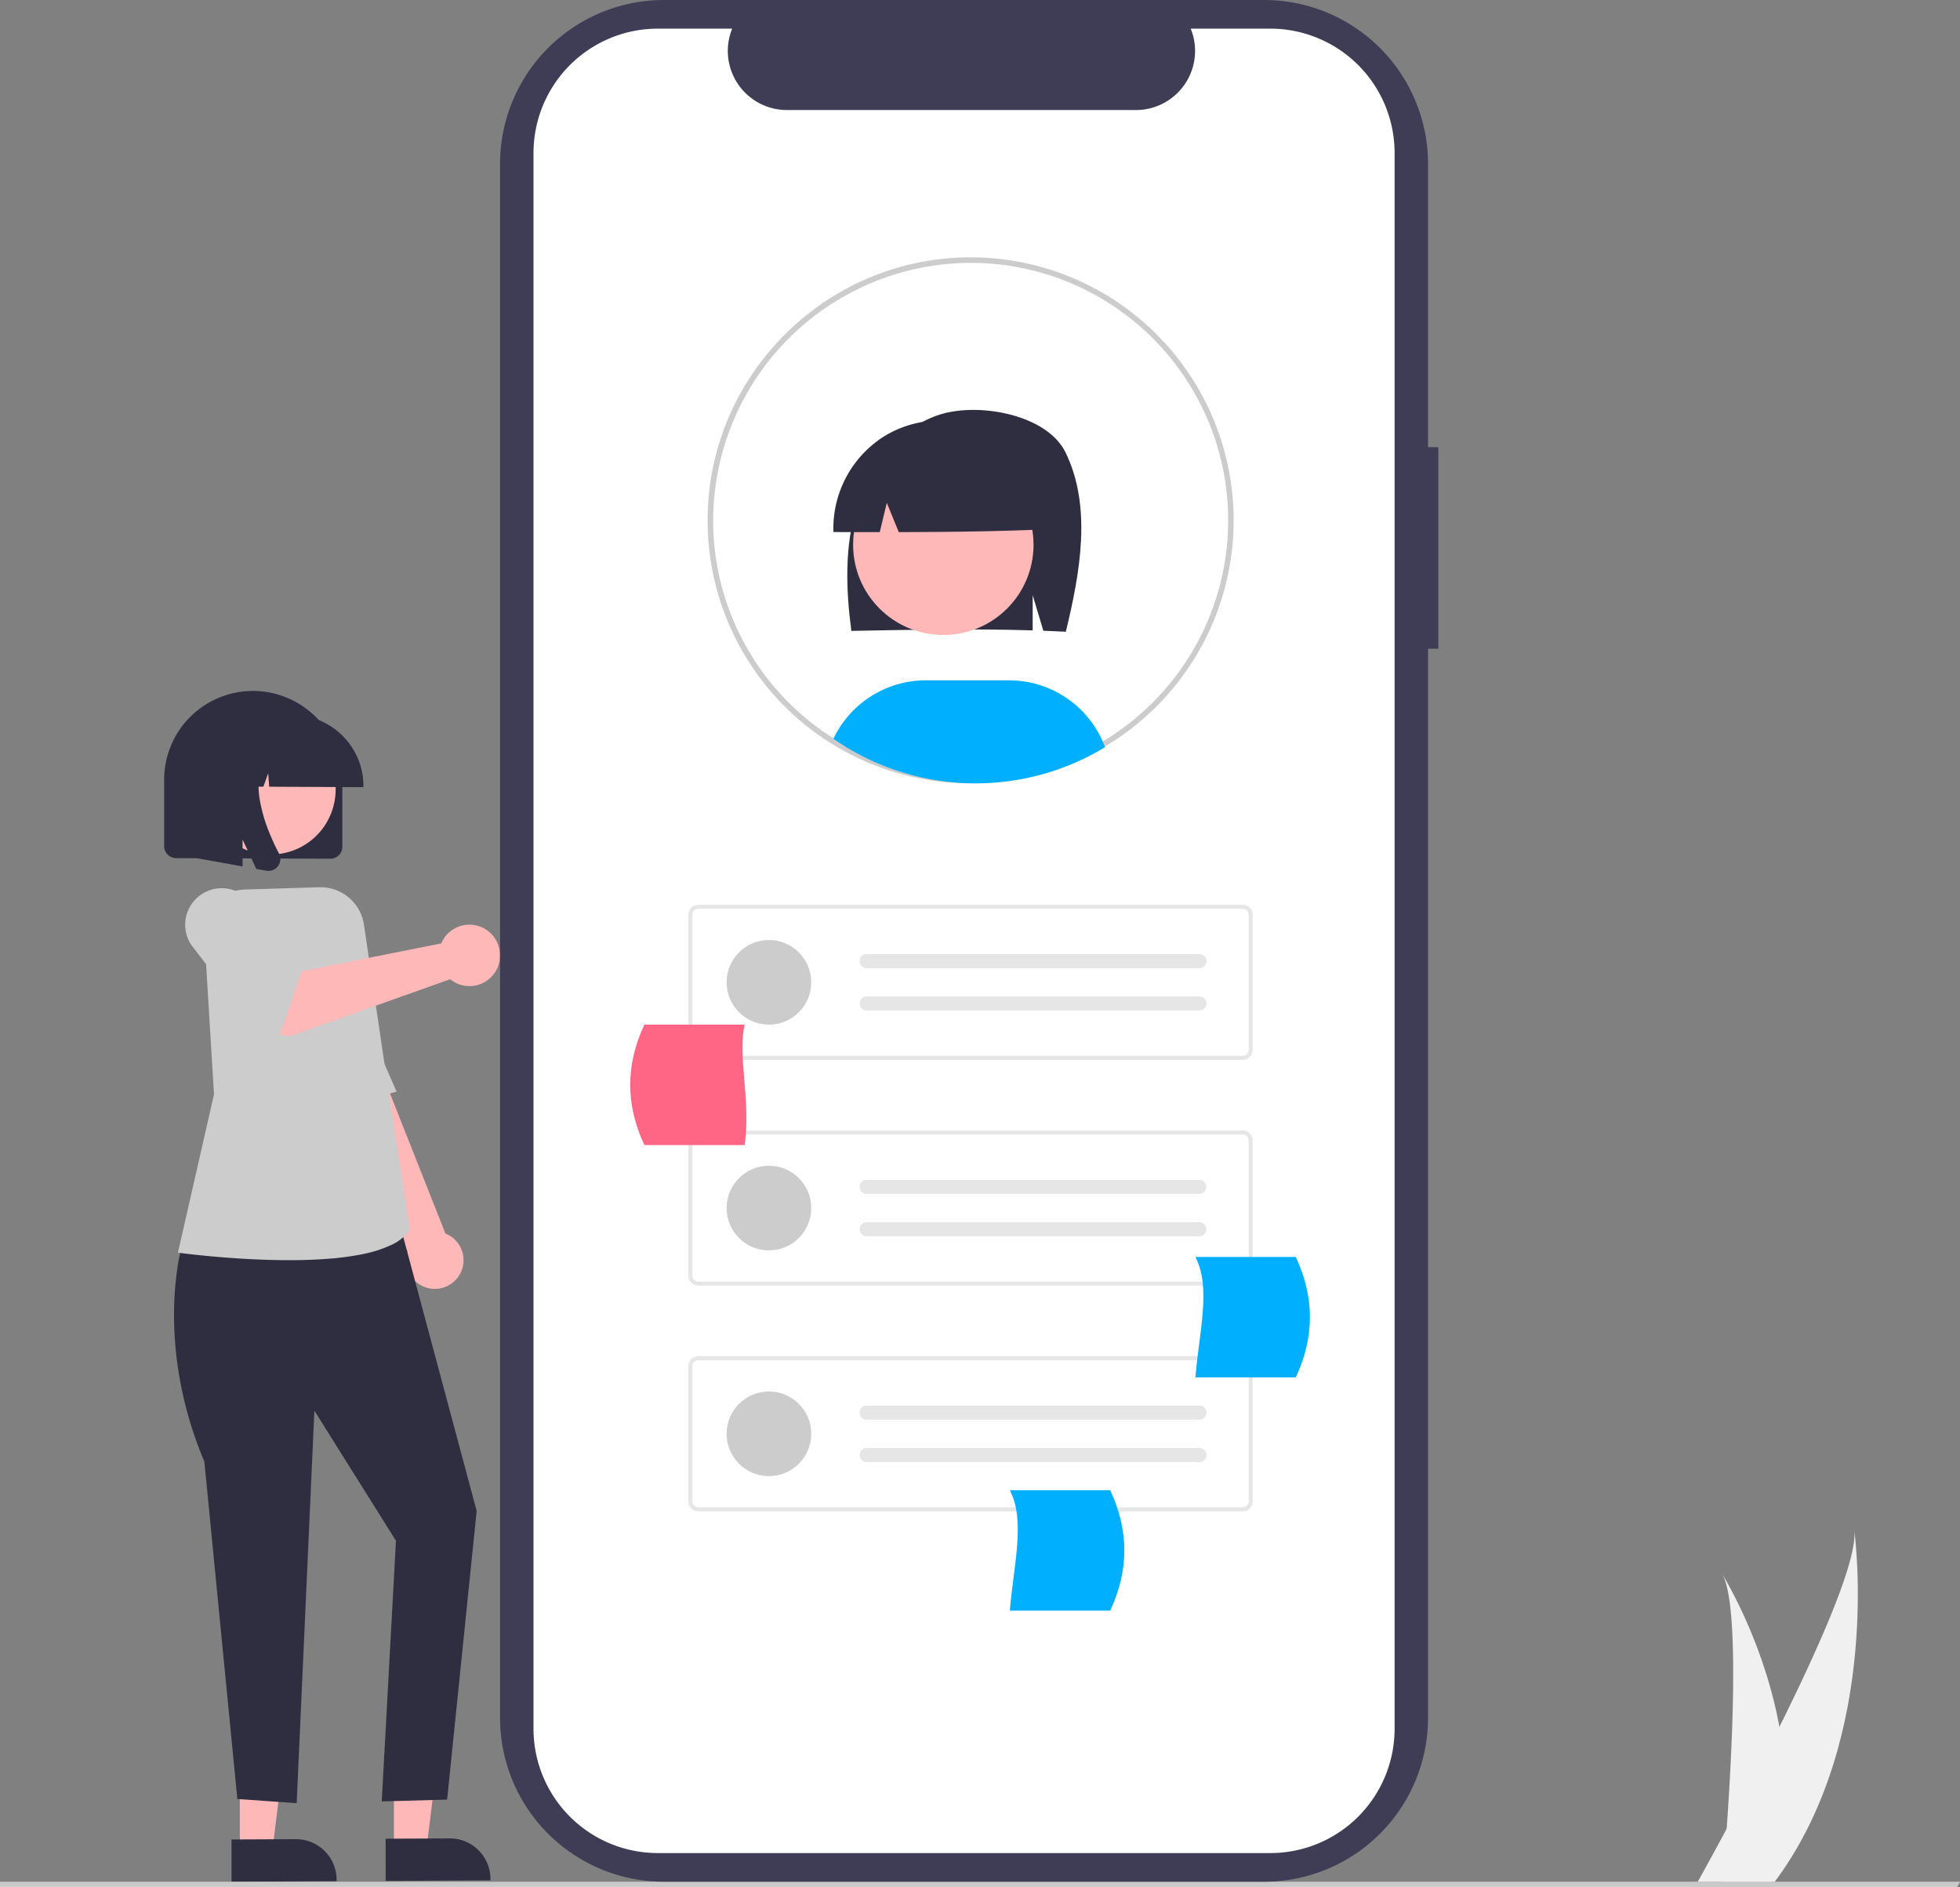 <svg xmlns="http://www.w3.org/2000/svg" data-name="Layer 1" width="740.245" height="712.818" viewBox="0 0 740.245 712.818" xmlns:xlink="http://www.w3.org/1999/xlink"><rect x="0" y="0" width="740.245" height="712.818" fill="#808080" stroke="none"/><g id="b95fdd39-fb5a-4a72-9890-fbc16aea09e3" data-name="Group 193"><g id="fe98ab94-e9cb-45d5-93d2-a323ca3f1bc1" data-name="Group 191"><path id="af195c9f-bb19-4a02-bf73-25c746785d44-224" data-name="Path 5" d="M403.382,575.156a10.819,10.819,0,0,1-19.58-8.858l-41.809-85.893,20.013-12.136,36.107,91.236q.207.08.408.169.201.089.4.184l.4.2a4.055,4.055,0,0,1,.39.223,10.832,10.832,0,0,1,3.678,14.868Z" transform="translate(-229.878 -93.591)" fill="#feb8b8"/><path id="b7be7d01-601a-466d-ae41-9577dbbca8ac-225" data-name="Path 8" d="M349.974,513.524l29.7-7.613s-.97-2.192-2.546-5.824-3.778-8.7-6.255-14.446-5.225-12.174-7.91-18.525-5.3-12.625-7.494-18.063-4.7-8.7-7.207-10.521a9.909,9.909,0,0,0-7.283-1.936,14.074,14.074,0,0,0-5.635,2.145,15.338,15.338,0,0,0-2.262,1.717l-6.886,12.523Z" transform="translate(-229.878 -93.591)" fill="#ccc"/><path id="b3095e15-ab7d-4e65-96a4-41698fa4f221-226" data-name="Path 1-2" d="M320.459,744.87l18.176-.071-5.861,47.494-12.315.062Z" transform="translate(-229.878 -93.591)" fill="#feb8b8"/><path id="a302ec2b-66fd-4123-9cb3-cd16e4233762-227" data-name="Path 2" d="M317.319,804.304l39.687-.21v-.5a15.567,15.567,0,0,0-.3-3.034,15.177,15.177,0,0,0-2.288-5.513,15.585,15.585,0,0,0-4.292-4.271,15.186,15.186,0,0,0-5.525-2.264,15.567,15.567,0,0,0-3.036-.28h0l-24.25.119Z" transform="translate(-229.878 -93.591)" fill="#2f2e41"/><path id="aeeb1cd5-fa3a-4274-bafd-7f40084de8d2-228" data-name="Path 3" d="M378.657,744.646l18.124-.071-5.842,47.429-12.281.062Z" transform="translate(-229.878 -93.591)" fill="#feb8b8"/><path id="ba1e98ed-d8f2-43c1-be39-19244e87f429-229" data-name="Path 4" d="M375.526,803.996l39.583-.208v-.5a15.574,15.574,0,0,0-.3-3.029,15.168,15.168,0,0,0-2.282-5.506,15.538,15.538,0,0,0-4.282-4.267,15.129,15.129,0,0,0-5.51-2.259,15.5,15.5,0,0,0-3.028-.279h0l-24.183.118Z" transform="translate(-229.878 -93.591)" fill="#2f2e41"/><path id="a155f794-21b2-443d-9e35-67d51870e068-230" data-name="Path 6" d="M379.427,550.526l30.477,113.737L398.748,773.289l-24.7.681,5.378-98.444-30.815-49.129-6.683,148.242-22.409-1.583-12.461-127.459a144.741,144.741,0,0,1-9.256-30.992,138.004,138.004,0,0,1-2.19-25.321,118.405,118.405,0,0,1,1.314-17.073,62.499,62.499,0,0,1,1.231-6.26l9.087-9.212Z" transform="translate(-229.878 -93.591)" fill="#2f2e41"/><path id="fa92fe00-8265-4df9-92a2-5e4b8684f88d-231" data-name="Path 2616" d="M339.047,569.549c5.125,0,9.935-.164,14.3-.489a107.342,107.342,0,0,0,13.268-1.746,47.246,47.246,0,0,0,10.821-3.407,17.364,17.364,0,0,0,7.019-5.539l.208-.3-8.33-54.214-8.983-60.957a16.613,16.613,0,0,0-16.95-14.2l-28.134.862a15.768,15.768,0,0,0-15.278,16.243q.007.238.022.476l3.693,60.622-13.623,59.8.965.135c.388.051,1.883.249,4.225.512,3.061.344,6.187.654,9.29.922,4.39.378,8.687.676,12.769.885C329.502,569.416,334.464,569.544,339.047,569.549Z" transform="translate(-229.878 -93.591)" fill="#ccc"/><path id="a02ac6ff-2f2c-46ae-a320-a92bb579f594-232" data-name="Path 9" d="M354.659,417.927h.022a4.5,4.5,0,0,0,4.492-4.5V388.346a33.522,33.522,0,0,0-2.644-13.082,34.061,34.061,0,0,0-17.9-17.99,33.54,33.54,0,0,0-46.761,30.772v25.121a4.499,4.499,0,0,0,.356,1.76,4.576,4.576,0,0,0,2.41,2.416,4.518,4.518,0,0,0,1.761.363l58.264.221Z" transform="translate(-229.878 -93.591)" fill="#2f2e41"/><path id="a9c6a018-88fd-40d4-8b44-5495c2df83a6-233" data-name="Ellipse 1" d="M310.328,379.744a24.725,24.725,0,0,0,28.59,35.616,24.437,24.437,0,0,0,14.702-11.777,24.725,24.725,0,0,0-28.571-35.606,24.437,24.437,0,0,0-14.719,11.768Z" transform="translate(-229.878 -93.591)" fill="#feb8b8"/><path id="a5ddc204-0839-488c-806a-2c44d9da4652-234" data-name="Path 10" d="M367.128,390.388a26.517,26.517,0,0,0-2.092-10.346,26.927,26.927,0,0,0-14.152-14.224,26.529,26.529,0,0,0-10.346-2.144l-5.02-.025h-.169a26.472,26.472,0,0,0-26.455,26.488v.5l10.62.043,3.621-10.117.724,10.137,5.485.024,1.826-5.1.366,5.111,35.587.159Z" transform="translate(-229.878 -93.591)" fill="#2f2e41"/><path id="b53d3ad0-d874-44f4-8830-ebcf508c0715-235" data-name="Path 11" d="M409.885,443.154a11.652,11.652,0,0,1,4.48,2.2,11.343,11.343,0,0,1,2.6,2.917,11.838,11.838,0,0,1,1.711,7.385,11.338,11.338,0,0,1-1.046,3.761,11.529,11.529,0,0,1-16.556,4.856q-.153-.1-.3-.2-.147-.1-.294-.207-.145-.106-.286-.215t-.279-.222l-58.6,20.857a8.832,8.832,0,0,1-10.129-3.164L317.286,461.885l16.8-11.311,8.812,10.011,53.632-10.669q.088-.209.182-.415t.2-.411q.1-.2.214-.406t.233-.4a11.52,11.52,0,0,1,12.527-5.128Z" transform="translate(-229.878 -93.591)" fill="#feb8b8"/><path id="ea3ff0db-56f9-49fe-a255-68dfaf7efedd-236" data-name="Path 12" d="M341.954,454.268c-1.753-2.188-4.2-5.028-6.694-7.846s-5.017-5.61-6.924-7.7-3.189-3.473-3.189-3.473a13.81,13.81,0,0,0-25.087,10.189,13.61,13.61,0,0,0,2.06,5.048s1.912,2.5,4.8,6.236,6.747,8.706,10.642,13.648,7.828,9.859,10.86,13.488,5.167,5.974,5.467,5.773l10.577-31.442C344.765,457.987,343.707,456.456,341.954,454.268Z" transform="translate(-229.878 -93.591)" fill="#ccc"/><path id="a9611ebe-3bd3-473e-9d8d-437c05f39574-237" data-name="Path 13" d="M335.675,417.136a4.423,4.423,0,0,1-.186,2.428,4.523,4.523,0,0,1-.593,1.114,4.574,4.574,0,0,1-.734.79,4.487,4.487,0,0,1-2.916,1.06q-.1,0-.2-.006t-.2-.014q-.1-.008-.2-.022t-.2-.032l-3.769-.685-5.192-11.092v10.16l-17.138-3.085V374.636l28.73.138-.71.825a19.76,19.76,0,0,0-4.474,9.724,32.211,32.211,0,0,0,.207,10.957,58.099,58.099,0,0,0,3.059,10.7,85.611,85.611,0,0,0,4.086,8.97A4.515,4.515,0,0,1,335.675,417.136Z" transform="translate(-229.878 -93.591)" fill="#2f2e41"/></g><path id="b86d4de9-0cff-4c8a-ba1d-90db5f791b61-238" data-name="Path 2533" d="M969.032,806.409h-739.154v-2.105h740.245Z" transform="translate(-229.878 -93.591)" fill="#cacaca"/><path id="a91d7220-8c5a-4469-a964-f9fb6eeff2ab-239" data-name="Path 339" d="M773.113,262.483h-3.9V155.506a61.915,61.915,0,0,0-61.915-61.915h-226.65a61.915,61.915,0,0,0-61.916,61.914V742.389a61.915,61.915,0,0,0,61.915,61.915h226.648a61.915,61.915,0,0,0,61.915-61.915V338.631h3.9Z" transform="translate(-229.878 -93.591)" fill="#3f3d56"/><path id="bf5182e6-9a46-4ce3-a6bb-8e5b95c0b95d-240" data-name="Path 340" d="M756.586,151.359V746.534a46.959,46.959,0,0,1-46.942,46.952h-231.3a46.966,46.966,0,0,1-46.973-46.952V151.359a46.965,46.965,0,0,1,46.971-46.951h28.058a22.329,22.329,0,0,0,20.656,30.74h131.868a22.329,22.329,0,0,0,20.656-30.74h30.055a46.959,46.959,0,0,1,46.951,46.942Z" transform="translate(-229.878 -93.591)" fill="#fff"/><path id="befb231b-3654-4dfe-ba25-bde2f69c3c75-241" data-name="Path 45" d="M596.458,389.465a99.3,99.3,0,0,1-99.337-99.254v-.088c0-.208,0-.427.012-.635.3-54.4,44.863-98.7,99.325-98.7a99.337,99.337,0,0,1,.011,198.674h-.011Zm0-196.587a97.454,97.454,0,0,0-97.233,96.677c-.011.222-.011.4-.011.569a97.258,97.258,0,1,0,97.27-97.246h-.026Z" transform="translate(-229.878 -93.591)" fill="#ccc"/><path id="fe627b68-f6c4-4b39-818a-896f79516f98-242" data-name="Path 39" d="M699.18,493.908h-205.537a3.81,3.81,0,0,1-3.806-3.806V439.118a3.811,3.811,0,0,1,3.806-3.806h205.537a3.811,3.811,0,0,1,3.806,3.806v50.985a3.811,3.811,0,0,1-3.806,3.806Zm-205.537-57.074a2.286,2.286,0,0,0-2.284,2.284v50.985a2.286,2.286,0,0,0,2.284,2.284h205.537a2.286,2.286,0,0,0,2.284-2.284V439.118a2.286,2.286,0,0,0-2.284-2.284Z" transform="translate(-229.878 -93.591)" fill="#e6e6e6"/><circle id="efff077a-6dff-49bd-9bfe-dfa54dc61d00" data-name="Ellipse 5" cx="290.408" cy="371.018" r="15.986" fill="#ccc"/><path id="e513cc1a-fc4f-42ad-8a97-aa208a4af049-243" data-name="Path 40" d="M557.207,453.952a2.664,2.664,0,0,0,0,5.329h125.605a2.665,2.665,0,0,0,.204-5.326q-.059-.002-.117-.002H557.207Z" transform="translate(-229.878 -93.591)" fill="#e6e6e6"/><path id="bb8a7882-db95-48e4-aaaf-3489ee3aa336-244" data-name="Path 41" d="M557.207,469.937a2.664,2.664,0,0,0,0,5.329h125.605a2.665,2.665,0,0,0,.204-5.326q-.059-.002-.117-.002H557.207Z" transform="translate(-229.878 -93.591)" fill="#e6e6e6"/><path id="af101daf-449f-4d16-aa98-172f4a8df39f-245" data-name="Path 42" d="M699.18,579.167h-205.537a3.81,3.81,0,0,1-3.806-3.806V524.377a3.811,3.811,0,0,1,3.806-3.806h205.537a3.811,3.811,0,0,1,3.806,3.806v50.985A3.811,3.811,0,0,1,699.18,579.167Zm-205.537-57.074a2.286,2.286,0,0,0-2.284,2.284v50.985a2.286,2.286,0,0,0,2.284,2.284h205.537a2.286,2.286,0,0,0,2.284-2.284V524.377a2.286,2.286,0,0,0-2.284-2.284Z" transform="translate(-229.878 -93.591)" fill="#e6e6e6"/><circle id="a7593987-c694-475c-8cff-40adb8bae00c" data-name="Ellipse 6" cx="290.408" cy="456.278" r="15.986" fill="#ccc"/><path id="ad8313dd-202d-4f4d-8eaf-20c5dd40192b-246" data-name="Path 43" d="M557.207,539.208a2.664,2.664,0,0,0,0,5.329h125.605a2.665,2.665,0,0,0,.087-5.328H557.207Z" transform="translate(-229.878 -93.591)" fill="#e6e6e6"/><path id="bde7542a-4575-40bb-a917-747fdde14d1d-247" data-name="Path 44" d="M557.207,555.197a2.664,2.664,0,1,0,0,5.329h125.605a2.665,2.665,0,0,0,.087-5.328H557.207Z" transform="translate(-229.878 -93.591)" fill="#e6e6e6"/><path id="a41ae643-d6fa-4218-bc02-a84cd2f042d5-248" data-name="Path 39-2" d="M699.18,664.425h-205.537a3.81,3.81,0,0,1-3.806-3.806V609.635a3.811,3.811,0,0,1,3.806-3.806h205.537a3.811,3.811,0,0,1,3.806,3.806V660.62a3.811,3.811,0,0,1-3.806,3.806Zm-205.537-57.074a2.286,2.286,0,0,0-2.284,2.284V660.62a2.286,2.286,0,0,0,2.284,2.284h205.537a2.286,2.286,0,0,0,2.284-2.284V609.635a2.286,2.286,0,0,0-2.284-2.284Z" transform="translate(-229.878 -93.591)" fill="#e6e6e6"/><circle id="eb2f5380-5bf4-43e0-97aa-e300553d76c9" data-name="Ellipse 5-2" cx="290.408" cy="541.537" r="15.986" fill="#ccc"/><path id="ef612e73-fc19-47d8-a2d1-12e834e71e5a-249" data-name="Path 40-2" d="M557.207,624.469a2.664,2.664,0,0,0,0,5.329h125.605a2.665,2.665,0,0,0,.204-5.326q-.059-.002-.117-.002H557.207Z" transform="translate(-229.878 -93.591)" fill="#e6e6e6"/><path id="ad1dc7cf-bcbc-43ff-98c3-5442d39a009f-250" data-name="Path 41-2" d="M557.207,640.456a2.664,2.664,0,0,0,0,5.329h125.605a2.665,2.665,0,0,0,.204-5.326q-.059-.002-.117-.002H557.207Z" transform="translate(-229.878 -93.591)" fill="#e6e6e6"/><path id="b33d3e33-77f1-4447-818b-aa04c3ab1cfa-251" data-name="Path 2596" d="M473.247,526.066h37.893c2.37-17.488-2.859-33.814,0-45.472h-37.893Q462.546,503.332,473.247,526.066Z" transform="translate(-229.878 -93.591)" fill="#ff6584"/><path id="abd26155-66b6-4810-8bdf-9fb8037578d3-252" data-name="Path 2597" d="M719.258,613.813h-37.894c1.421-17.484,6-33.811,0-45.472h37.893Q729.959,591.076,719.258,613.813Z" transform="translate(-229.878 -93.591)" fill="#00b0ff"/><path id="aae68d36-acd6-4520-9385-77d0caf729f0-253" data-name="Path 2597-2" d="M649.166,701.914h-37.894c1.421-17.484,6-33.811,0-45.472h37.893Q659.867,679.177,649.166,701.914Z" transform="translate(-229.878 -93.591)" fill="#00b0ff"/><path id="b809e61f-e113-4687-852e-0d1aa1d72eef-254" data-name="Path 2595" d="M647.224,375.807a94.181,94.181,0,0,1-102.6-3.189,38.671,38.671,0,0,1,34.9-22.069h31.458a38.626,38.626,0,0,1,36.244,25.262Z" transform="translate(-229.878 -93.591)" fill="#00b0ff"/><g id="b4b23dfd-a70a-4bfa-a0ec-e0b9fbca8bb1" data-name="Group 192"><path id="f2763f3e-78f9-4b43-a903-a3fe53ad4a45-255" data-name="Path 1133" d="M553.547,284.61c4.758-15.163,15.578-29.07,30.541-34.2s41.068-.335,48.125,13.894c10.169,20.507,5.6,45.62.208,67.885-2.812-.149-5.65-.266-8.5-.372l-4.026-13.419v13.287c-22.215-.687-45.343-.257-68.483.188C549.342,316.113,548.789,299.773,553.547,284.61Z" transform="translate(-229.878 -93.591)" fill="#2f2e41"/><circle id="eecf4506-21ab-40dd-8b32-4db21377c650" data-name="Ellipse 507" cx="356.271" cy="205.762" r="34.067" fill="#feb8b8"/><path id="bb1dea60-cbdf-449a-8984-6a3a37f92790-256" data-name="Path 1145" d="M563.928,258.308a40.308,40.308,0,0,1,61.283,35.179c-17.939.825-36.783,1.04-55.89,1.077l-4.519-11.053-2.662,11.06q-8.733,0-17.5-.023A41.157,41.157,0,0,1,563.928,258.308Z" transform="translate(-229.878 -93.591)" fill="#2f2e41"/></g><path id="a34394a5-3b6f-4dbd-b680-62200c75c4a0-257" data-name="Path 2352" d="M904.161,774.243a106.361,106.361,0,0,1-4.968,29.4c-.069.221-.142.439-.214.659h-18.543c.02-.2.04-.419.059-.659,1.236-14.213,8.364-100.716-.158-115.509C881.083,689.335,905.595,729.082,904.161,774.243Z" transform="translate(-229.878 -93.591)" fill="#f0f0f0"/><path id="a4311caa-1619-4625-9a30-9ee577173a6d-258" data-name="Path 2353" d="M901.185,802.925c-.324.462-.662.924-1.007,1.379h-29.088c.221-.393.476-.855.772-1.379,4.806-8.674,19.029-34.6,32.233-61.487,14.189-28.889,27.206-58.873,26.11-69.726C930.542,674.16,940.357,748.774,901.185,802.925Z" transform="translate(-229.878 -93.591)" fill="#f0f0f0"/></g></svg>